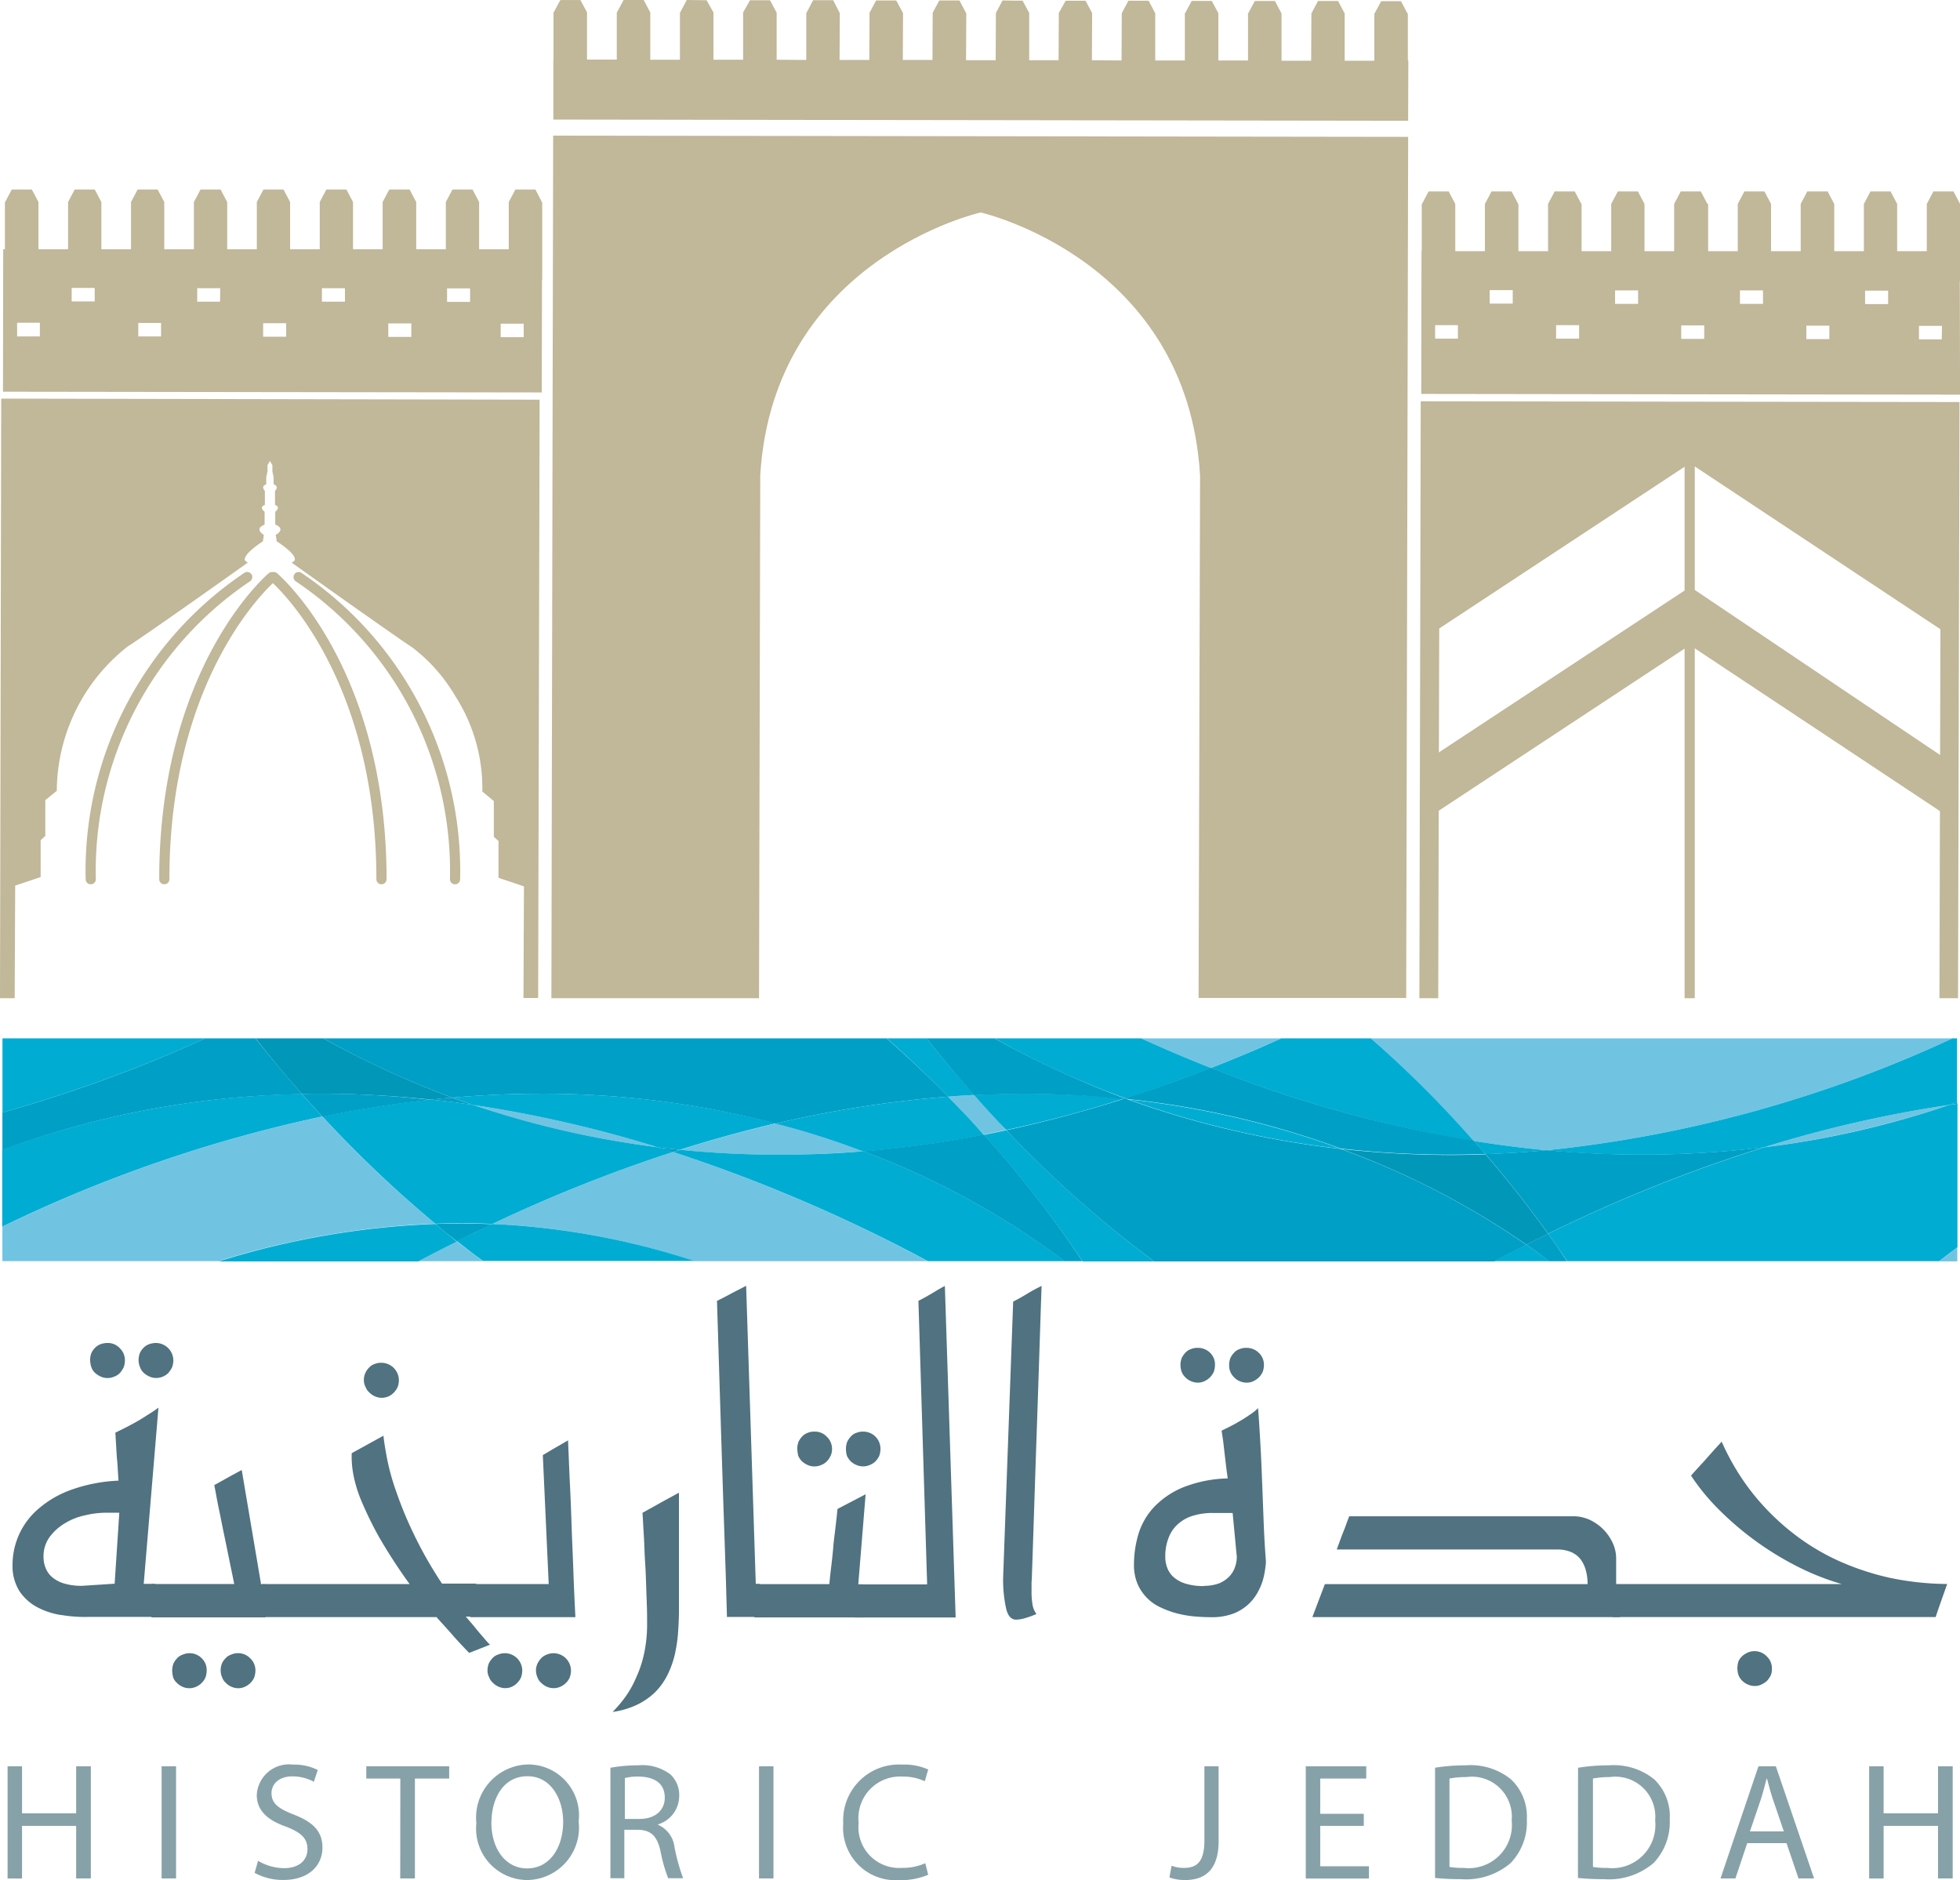 <svg xmlns="http://www.w3.org/2000/svg" width="75.667" height="72.585" viewBox="0 0 75.667 72.585">
  <g id="Historic-Jeddah-01" transform="translate(-99.7 -116.2)">
    <g id="Group_10902" data-name="Group 10902" transform="translate(99.7 131.589)">
      <path id="Path_13730" data-name="Path 13730" d="M388.843,563.4c-.331.019-.662.038-1,.066.492.5.945.993,1.38,1.465.284-.057.577-.113.87-.18-.444-.454-.851-.907-1.248-1.352m-7.647,1.1c-1.2.284-2.429.614-3.7,1.021a38.1,38.1,0,0,0,3.819.189c1.049,0,2.136-.047,3.252-.132-1.04-.388-2.165-.756-3.375-1.078" transform="translate(-351.241 -536.517)" fill="#70c4e2"/>
      <path id="Path_13731" data-name="Path 13731" d="M150.07,540.3h-5.416c.917.416,1.815.794,2.7,1.144.889-.35,1.8-.737,2.713-1.144m-31.193,2.571a35.739,35.739,0,0,0,7.137,1.635,47.526,47.526,0,0,0-7.137-1.635m-5.823.444a54.155,54.155,0,0,0-12.354,4.254V548.9h8.346a32.148,32.148,0,0,1,8.365-1.446,44.188,44.188,0,0,1-4.358-4.14" transform="translate(-100.605 -515.601)" fill="#70c4e2"/>
      <path id="Path_13732" data-name="Path 13732" d="M310.99,540.3h-5.653a34.117,34.117,0,0,0,5.057,2.316c1.078-.34,2.184-.737,3.3-1.172-.889-.35-1.8-.737-2.7-1.144m-8.271,0h-1.55c.86.747,1.645,1.512,2.373,2.25.34-.028.671-.047,1-.066-.681-.775-1.295-1.512-1.824-2.184m-14.925,2.136c-1.087,0-2.221.047-3.393.151.265.095.529.189.8.284a47.527,47.527,0,0,1,7.137,1.635c.284.038.558.066.851.094,1.257-.4,2.5-.737,3.7-1.021a35.866,35.866,0,0,0-9.093-1.144" transform="translate(-266.941 -515.601)" fill="#00acd2"/>
      <path id="Path_13733" data-name="Path 13733" d="M357.165,540.3H334.715a44.841,44.841,0,0,1,3.97,3.961c.955.151,1.89.274,2.807.359a49.114,49.114,0,0,0,15.672-4.32m-49.389,4.386a57.784,57.784,0,0,0-6.976,2.779,28.681,28.681,0,0,1,7.789,1.437h9.018a60.854,60.854,0,0,0-9.83-4.216" transform="translate(-281.791 -515.601)" fill="#70c4e2"/>
      <path id="Path_13734" data-name="Path 13734" d="M392.172,565.2a36.213,36.213,0,0,0,8.214,1.909,34.674,34.674,0,0,0-8.214-1.909m-4.707,1.191c-.293.066-.577.123-.87.18a44.35,44.35,0,0,1,3.819,4.887h2.76a45.343,45.343,0,0,1-5.709-5.067m18.054.416c.151.17.3.34.444.51.775-.028,1.56-.076,2.363-.151-.917-.085-1.853-.208-2.807-.359m-30.645.34c-.095.028-.18.057-.274.085a60.792,60.792,0,0,1,9.84,4.216h5.284a31.07,31.07,0,0,0-7.77-4.244c-1.115.095-2.2.132-3.252.132a38.173,38.173,0,0,1-3.828-.189" transform="translate(-348.615 -538.147)" fill="#00acd2"/>
      <path id="Path_13735" data-name="Path 13735" d="M271.875,540.3h-3.46c-.917.416-1.824.794-2.713,1.144a49.651,49.651,0,0,0,10.152,2.826,42.626,42.626,0,0,0-3.979-3.97m-36.288,2.363c-1.352.142-2.741.359-4.187.652a45.315,45.315,0,0,0,4.358,4.14c.331-.009.662-.019.983-.019q.61,0,1.219.028a57.786,57.786,0,0,1,6.976-2.779c-.189-.066-.388-.123-.577-.18a36.252,36.252,0,0,1-7.137-1.635c-.558-.085-1.1-.151-1.635-.208" transform="translate(-218.951 -515.601)" fill="#00acd2"/>
      <path id="Path_13736" data-name="Path 13736" d="M305.815,552.3c-1.125.444-2.221.832-3.3,1.172.038.009.066.028.1.038a34.447,34.447,0,0,1,8.214,1.909,37.713,37.713,0,0,0,4.225.236c.444,0,.9-.009,1.352-.028-.142-.17-.293-.34-.444-.51a48.42,48.42,0,0,1-10.152-2.817m-29.293,1.153c-.274.019-.548.047-.822.076.539.057,1.078.123,1.635.208-.274-.095-.548-.189-.813-.284m7.949,1.919c.189.057.388.123.577.18.095-.028.18-.057.274-.085-.284-.028-.567-.057-.851-.095" transform="translate(-259.064 -526.467)" fill="#009fc5"/>
      <path id="Path_13737" data-name="Path 13737" d="M108.536,540.3H100.7v2.864a55.771,55.771,0,0,0,7.836-2.864m28.669,2.25a43.847,43.847,0,0,0-6.655,1.04,32.382,32.382,0,0,1,3.384,1.078,42.781,42.781,0,0,0,4.651-.643c-.425-.492-.889-.974-1.38-1.475" transform="translate(-100.605 -515.601)" fill="#00acd2"/>
      <path id="Path_13738" data-name="Path 13738" d="M112.17,563a35.443,35.443,0,0,0-11.57,2.155v2.968a54.152,54.152,0,0,1,12.354-4.254l-.785-.87" transform="translate(-100.515 -536.155)" fill="#00acd2"/>
      <path id="Path_13739" data-name="Path 13739" d="M134.833,540.3H113.092a34.832,34.832,0,0,0,4.972,2.287c1.163-.1,2.3-.151,3.393-.151a35.555,35.555,0,0,1,9.1,1.153,43.665,43.665,0,0,1,6.655-1.04c-.737-.747-1.522-1.5-2.382-2.25m-24.359,0h-1.938a54.607,54.607,0,0,1-7.836,2.864v1.446a34.906,34.906,0,0,1,11.57-2.155c-.681-.775-1.276-1.493-1.8-2.155" transform="translate(-100.605 -515.601)" fill="#009fc5"/>
      <path id="Path_13740" data-name="Path 13740" d="M223.766,562.9c-.255,0-.51,0-.766.009q.383.425.794.879c1.446-.293,2.836-.51,4.187-.652a38.719,38.719,0,0,0-4.216-.236" transform="translate(-211.345 -536.065)" fill="#009fc5"/>
      <path id="Path_13741" data-name="Path 13741" d="M206.718,540.3H204.1c.52.662,1.115,1.39,1.786,2.146.255-.009.51-.009.766-.009a41,41,0,0,1,4.216.227c.274-.028.548-.057.822-.076a35.905,35.905,0,0,1-4.972-2.287" transform="translate(-194.232 -515.601)" fill="#0097b9"/>
      <path id="Path_13742" data-name="Path 13742" d="M456.951,579.6a42.843,42.843,0,0,1-4.651.643,30.891,30.891,0,0,1,7.77,4.244h.69a42.883,42.883,0,0,0-3.809-4.887" transform="translate(-418.971 -551.186)" fill="#009fc5"/>
      <path id="Path_13743" data-name="Path 13743" d="M271.993,623.2c-.492.246-.993.5-1.493.766H273c-.34-.255-.681-.51-1.011-.766" transform="translate(-254.355 -590.665)" fill="#70c4e2"/>
      <path id="Path_13744" data-name="Path 13744" d="M197.365,616.1A31.884,31.884,0,0,0,189,617.546h7.7c.5-.265,1-.52,1.493-.766-.284-.236-.558-.463-.832-.681" transform="translate(-180.559 -584.236)" fill="#00acd2"/>
      <path id="Path_13745" data-name="Path 13745" d="M287.671,616.1c-.454.217-.907.435-1.371.662.331.255.662.52,1.011.766h8.148a28.985,28.985,0,0,0-7.789-1.427" transform="translate(-268.662 -584.236)" fill="#00acd2"/>
      <path id="Path_13746" data-name="Path 13746" d="M278.483,615.9c-.321,0-.652.01-.983.019.274.227.548.454.832.671.454-.227.917-.454,1.371-.662q-.6-.028-1.219-.028" transform="translate(-260.694 -584.055)" fill="#009fc5"/>
      <path id="Path_13747" data-name="Path 13747" d="M827.237,567.5a47.525,47.525,0,0,0-7.137,1.635,36.248,36.248,0,0,0,7.137-1.635m.331,5.5c-.236.18-.463.359-.709.539h.709Z" transform="translate(-752.005 -540.23)" fill="#70c4e2"/>
      <path id="Path_13748" data-name="Path 13748" d="M499.447,562.9c-.633,0-1.286.019-1.947.047.388.444.8.9,1.248,1.352a46.439,46.439,0,0,0,4.537-1.21,38.223,38.223,0,0,0-3.838-.189m36.014.388c-.113.019-.217.028-.321.047A35.6,35.6,0,0,1,528,564.97a58.458,58.458,0,0,0-8.337,3.337c.284.4.529.756.737,1.059h14.358l.709-.539v-5.539Zm-16.636,5.435c-.406.208-.822.425-1.238.643h2.127c-.265-.2-.567-.416-.889-.643" transform="translate(-459.898 -536.065)" fill="#00acd2"/>
      <path id="Path_13749" data-name="Path 13749" d="M480.818,540.3H478.2c.529.671,1.144,1.418,1.824,2.193.662-.028,1.314-.047,1.947-.047a35.678,35.678,0,0,1,3.838.2.619.619,0,0,1,.066-.019,37.241,37.241,0,0,1-5.057-2.325m21.372,7.543c-.284.132-.558.274-.841.416.331.227.624.444.879.643h.69c-.2-.3-.444-.662-.728-1.059" transform="translate(-442.423 -515.601)" fill="#009fc5"/>
      <path id="Path_13750" data-name="Path 13750" d="M747.252,540.3h-.189a49.131,49.131,0,0,1-15.663,4.32c1.276.123,2.524.17,3.715.17a38.616,38.616,0,0,0,4.67-.284,47.527,47.527,0,0,1,7.137-1.635c.113-.038.217-.076.321-.113V540.3Z" transform="translate(-671.689 -515.601)" fill="#00acd2"/>
      <path id="Path_13751" data-name="Path 13751" d="M515.237,565q-2.339.737-4.537,1.21a44.617,44.617,0,0,0,5.709,5.066h13.129c.416-.217.832-.435,1.238-.643a31.214,31.214,0,0,0-7.165-3.7,36.337,36.337,0,0,1-8.214-1.909.443.443,0,0,0-.161-.028m32.176.123c-.1.038-.217.076-.321.113.113-.019.217-.028.321-.047Zm-7.467,1.749a38.6,38.6,0,0,1-4.669.284c-1.191,0-2.439-.057-3.715-.17-.8.076-1.6.123-2.363.151.992,1.153,1.8,2.212,2.42,3.072a58.374,58.374,0,0,1,8.328-3.337" transform="translate(-471.851 -537.966)" fill="#009fc5"/>
      <path id="Path_13752" data-name="Path 13752" d="M558.766,564.8a.137.137,0,0,1-.066.019c.057.009.113.009.161.019a.393.393,0,0,0-.095-.038m8.309,1.947a31.6,31.6,0,0,1,7.165,3.7c.284-.142.558-.284.841-.416-.624-.87-1.427-1.919-2.42-3.072-.454.019-.907.028-1.352.028a40.124,40.124,0,0,1-4.235-.236" transform="translate(-515.313 -537.785)" fill="#0097b9"/>
      <path id="Path_13753" data-name="Path 13753" d="M99.7,302.149h.567l.019-4.348.983-.331v-1.418l.18-.17V294.5l.444-.359v-.019a7.14,7.14,0,0,1,2.732-5.549c.747-.473,4.566-3.185,4.6-3.214l.047-.028-.047-.028c-.047-.028-.076-.057-.076-.1,0-.208.492-.558.681-.681l.019-.009.038-.255-.019-.009c-.047-.028-.161-.113-.151-.208,0-.066.066-.113.18-.17l.019-.009v-.492l-.009-.009s-.1-.076-.095-.151c0-.038.038-.076.095-.1l.019-.009v-.539l-.009-.009a.222.222,0,0,1-.057-.142c.009-.038.038-.066.1-.095l.019-.009v-.274l.047-.217v-.246l.095-.161.095.161v.246l.047.217v.274l.019.009a.151.151,0,0,1,.1.095c.019.066-.057.142-.057.142l-.009.009v.539l.019.009c.057.028.095.066.095.1,0,.076-.095.151-.095.151l-.009.009v.492l.019.009c.113.047.17.1.18.17.009.095-.113.18-.161.208l-.019.009.038.255.019.009c.189.123.69.473.681.681,0,.047-.028.076-.076.1l-.047.028.038.028c.038.028,3.857,2.751,4.6,3.233a6.471,6.471,0,0,1,1.683,1.9,6.591,6.591,0,0,1,1.04,3.658v.019l.444.369v1.38l.18.161V297.5l.983.331-.019,4.31h.567l.057-23.1L99.747,279Z" transform="translate(-99.7 -279)" fill="#c1b799"/>
    </g>
    <path id="Path_13754" data-name="Path 13754" d="M358.708,118.544h-.019v-1.815h-.009l-.255-.482h-.766l-.255.473h-.009v1.824H356.25V116.72h0l-.255-.482h-.775l-.255.482-.009,1.824h-1.144V116.72h0l-.255-.482h-.775l-.255.473h-.009v1.824h-1.144V116.71h0l-.255-.473h-.775l-.255.473h-.009v1.824h-1.144V116.71l-.255-.482H347.9l-.255.482h0l-.009,1.824-1.144-.009.009-1.824H346.5l-.255-.473h-.766l-.265.473h0l-.009,1.824h-1.134V116.7h0l-.255-.473-.775-.009-.255.482h0l-.009,1.824h-1.144l.009-1.824h-.009l-.255-.482H340.6l-.255.473h0l-.009,1.824h-1.144l.009-1.824h-.009l-.255-.473h-.775l-.255.473h0l-.009,1.824H336.75l.009-1.824h-.009l-.246-.482h-.775l-.255.482h-.009v1.824l-1.144-.009v-1.815h0l-.255-.482h-.775l-.265.473h0v1.824h-1.144v-1.824h0l-.265-.473-.766-.009-.255.482h-.009v1.824h-1.144v-1.824h0l-.255-.482h-.775l-.255.473h-.009V118.5H327v-1.824h0l-.255-.473h-.775l-.255.473h-.009V118.5H325.7v2.316l33,.047Z" transform="translate(-204.638)" fill="#c1b799"/>
    <g id="Group_10903" data-name="Group 10903" transform="translate(120.987 121.437)">
      <path id="Path_13755" data-name="Path 13755" d="M324.9,204.9h8.016l.047-20.19c.51-8.346,8.5-10.142,8.5-10.142h.019s7.978,1.815,8.46,10.161l-.057,20.162H357.9l.076-33.244-33.008-.047Z" transform="translate(-324.9 -171.6)" fill="#c1b799"/>
    </g>
    <path id="Path_13756" data-name="Path 13756" d="M121.005,199.3h-.889v-.52h.889Zm-2.07-1.361h-.889v-.52h.889Zm-2.269,1.352h-.889v-.52h.889Zm-2.562-1.361h-.889v-.52h.889Zm-2.269,1.352h-.889v-.52h.889Zm-2.552-1.352H108.4v-.52h.889Zm-2.278,1.342h-.879v-.52h.879Zm-2.562-1.352h-.889v-.52h.889Zm-2.117,1.352h-.879v-.529h.879Zm19.132-5.671h-.775l-.255.482h0v1.824h-1.144v-1.824h0l-.255-.482h-.775l-.255.482h0v1.824h-1.144v-1.824h0l-.255-.482h-.785l-.255.482h0v1.824h-1.144v-1.824h0l-.255-.482h-.775l-.255.482h0v1.824h-1.144v-1.824h0l-.255-.482h-.775l-.255.482h0v1.824h-1.144v-1.824h0l-.255-.482h-.775l-.255.482v1.824h-1.144v-1.824h0l-.255-.482H106.1l-.255.482h0v1.824H104.7v-1.824h0l-.255-.482h-.775l-.255.482h0v1.824h-1.144v-1.824l-.255-.482h-.775l-.255.482h-.009v1.824h-.066l-.009,5.5,20.8.028.009-4.348h.009V194.11h0Z" transform="translate(-1.087 -70.084)" fill="#c1b799"/>
    <path id="Path_13757" data-name="Path 13757" d="M679.4,303.145h.728l.038-14.273,9.679-6.38,9.67,6.409-.038,14.245h.718l.057-23.017-20.8-.028Z" transform="translate(-524.904 -148.408)" fill="#c1b799"/>
    <path id="Path_13758" data-name="Path 13758" d="M700.2,200.109h-.879v-.52h.889Zm-2.07-1.361h-.889v-.52h.889Zm-2.269,1.352h-.889v-.52h.889Zm-2.562-1.361h-.889v-.52h.889Zm-2.269,1.352h-.888v-.52h.888Zm-2.552-1.352h-.889v-.52h.889Zm-2.278,1.342h-.888v-.52h.888Zm-2.562-1.352h-.889v-.52h.889Zm-2.117,1.352h-.879v-.52h.879Zm19.387-5.2-.255-.482h-.775l-.255.482h0v1.824h-1.144v-1.824h0l-.255-.482h-.775l-.255.482h0v1.824h-1.144v-1.824h0l-.255-.482h-.785l-.255.482h0v1.824h-1.144v-1.824h0l-.255-.482h-.775l-.255.482h0v1.824h-1.144v-1.824h-.028l-.255-.482h-.775l-.255.482h0v1.824h-1.144v-1.824h0l-.255-.482h-.775l-.255.482h0v1.824h-1.144v-1.824h-.009l-.255-.482h-.775l-.255.482h0v1.824h-1.144v-1.824h-.009l-.255-.482h-.775l-.255.482h0v1.824h-1.144v-1.824l-.255-.482h-.775l-.255.482h-.009v1.824h-.01l-.009,5.511,20.8.028-.009-4.386h.009l.009-2.978Z" transform="translate(-525.538 -70.808)" fill="#c1b799"/>
    <g id="Group_10904" data-name="Group 10904" transform="translate(100.182 165.835)">
      <path id="Path_13759" data-name="Path 13759" d="M109.668,665.362a.82.82,0,0,1,.047-.265.674.674,0,0,1,.142-.208.58.58,0,0,1,.217-.142.821.821,0,0,1,.265-.047.678.678,0,0,1,.671.671.82.82,0,0,1-.047.265,1.071,1.071,0,0,1-.142.217.626.626,0,0,1-.208.142.646.646,0,0,1-.529,0,.861.861,0,0,1-.217-.142.542.542,0,0,1-.142-.217.712.712,0,0,1-.057-.274m-1.872,0a.82.82,0,0,1,.047-.265.674.674,0,0,1,.142-.208.58.58,0,0,1,.217-.142.821.821,0,0,1,.265-.047.621.621,0,0,1,.473.2.635.635,0,0,1,.2.473.82.82,0,0,1-.047.265,1.071,1.071,0,0,1-.142.217.579.579,0,0,1-.217.142.646.646,0,0,1-.529,0,.861.861,0,0,1-.217-.142.542.542,0,0,1-.142-.217.928.928,0,0,1-.047-.274m.945,8.63.18-2.741h-.51a3.469,3.469,0,0,0-.785.095,2.463,2.463,0,0,0-.785.3,2.038,2.038,0,0,0-.6.529,1.264,1.264,0,0,0-.246.775,1.128,1.128,0,0,0,.085.444.891.891,0,0,0,.265.359,1.26,1.26,0,0,0,.463.236,2.365,2.365,0,0,0,.671.085Zm-2.07,1.21a2.952,2.952,0,0,1-.936-.312,1.906,1.906,0,0,1-.671-.614,1.825,1.825,0,0,1-.265-1.011,2.848,2.848,0,0,1,1-2.165,3.975,3.975,0,0,1,1.276-.737,6.189,6.189,0,0,1,1.815-.35c-.009-.132-.019-.274-.028-.435s-.019-.312-.038-.482l-.028-.482q-.014-.241-.028-.454c.255-.123.482-.236.69-.35s.378-.217.52-.312c.17-.1.321-.208.454-.3L109.866,674h.444v1.276h-2.59a5.55,5.55,0,0,1-1.049-.076" transform="translate(-104.8 -662.488)" fill="#507281"/>
      <path id="Path_13760" data-name="Path 13760" d="M164.175,724.341a.821.821,0,0,1,.047-.265.674.674,0,0,1,.142-.208.485.485,0,0,1,.217-.142.634.634,0,0,1,.265-.057.651.651,0,0,1,.473.2.635.635,0,0,1,.2.473.82.82,0,0,1-.047.265.672.672,0,0,1-.142.208.691.691,0,0,1-.217.151.592.592,0,0,1-.255.057.634.634,0,0,1-.265-.057.6.6,0,0,1-.217-.151.512.512,0,0,1-.142-.208.667.667,0,0,1-.057-.265m-1.872,0a.821.821,0,0,1,.047-.265.674.674,0,0,1,.142-.208.485.485,0,0,1,.217-.142.657.657,0,0,1,.737.142.627.627,0,0,1,.189.473.819.819,0,0,1-.047.265.672.672,0,0,1-.142.208.691.691,0,0,1-.217.151.645.645,0,0,1-.529,0,.691.691,0,0,1-.217-.151.512.512,0,0,1-.142-.208,1.275,1.275,0,0,1-.038-.265m-.8-2.061V721h3.195c-.057-.293-.123-.6-.189-.926s-.132-.652-.2-.974-.132-.662-.2-.983-.123-.643-.18-.936c.18-.1.359-.2.539-.3s.35-.189.52-.284l.747,4.414h.17v1.276h-4.4Z" transform="translate(-156.14 -709.482)" fill="#507281"/>
      <path id="Path_13761" data-name="Path 13761" d="M210.542,673.462a.634.634,0,0,1,.057-.265.673.673,0,0,1,.142-.208.485.485,0,0,1,.217-.142.627.627,0,0,1,.265-.047.678.678,0,0,1,.671.671.821.821,0,0,1-.047.265.808.808,0,0,1-.142.208.653.653,0,0,1-.208.151.645.645,0,0,1-.529,0,.692.692,0,0,1-.217-.151.512.512,0,0,1-.142-.208.56.56,0,0,1-.066-.274M214.606,684c-.236-.246-.444-.463-.633-.681s-.378-.425-.577-.643l-.047-.057H206.6v-1.276h5.709a20.812,20.812,0,0,1-1.191-1.834,14.069,14.069,0,0,1-.681-1.4,5.077,5.077,0,0,1-.3-.992,3.771,3.771,0,0,1-.066-.633v-.113a.21.21,0,0,1,.009-.085l1.219-.671c.019.208.066.492.132.851a8.881,8.881,0,0,0,.35,1.276,14.7,14.7,0,0,0,.671,1.635,15.757,15.757,0,0,0,1.106,1.947h1.323V682.6h-.406c.057.057.113.132.189.217s.151.18.236.284.17.2.255.3.17.2.255.284Z" transform="translate(-196.977 -669.823)" fill="#507281"/>
      <path id="Path_13762" data-name="Path 13762" d="M294.333,713.385a.635.635,0,0,1,.057-.265.809.809,0,0,1,.142-.208.543.543,0,0,1,.217-.142.673.673,0,0,1,.936.614.819.819,0,0,1-.047.265.672.672,0,0,1-.142.208.693.693,0,0,1-.217.151.646.646,0,0,1-.529,0,.694.694,0,0,1-.217-.151.512.512,0,0,1-.142-.208.667.667,0,0,1-.057-.265m-1.872,0a.821.821,0,0,1,.047-.265.81.81,0,0,1,.142-.208.485.485,0,0,1,.217-.142.673.673,0,0,1,.936.614.82.82,0,0,1-.047.265.674.674,0,0,1-.142.208.654.654,0,0,1-.208.151.592.592,0,0,1-.255.057.635.635,0,0,1-.265-.057.693.693,0,0,1-.217-.151.512.512,0,0,1-.142-.208.549.549,0,0,1-.066-.265m2.136-8.318c.18-.1.35-.208.5-.293s.312-.18.473-.274c.028.6.047,1.182.076,1.749s.047,1.115.066,1.673.047,1.106.066,1.673.047,1.134.076,1.73H291.8v-1.276h3.025Z" transform="translate(-274.124 -698.526)" fill="#507281"/>
      <path id="Path_13763" data-name="Path 13763" d="M352.424,731.254a6.006,6.006,0,0,1-.132.841,3.729,3.729,0,0,1-.284.766,2.588,2.588,0,0,1-.463.643,2.647,2.647,0,0,1-.69.482,3.248,3.248,0,0,1-.955.284,5.035,5.035,0,0,0,.482-.567,3.844,3.844,0,0,0,.425-.756,4.437,4.437,0,0,0,.312-.945,5.392,5.392,0,0,0,.113-1.144c0-.2,0-.425-.009-.681s-.019-.52-.028-.8-.019-.567-.038-.851-.028-.548-.038-.8-.028-.482-.038-.681-.019-.35-.028-.463c.255-.142.492-.274.718-.4s.454-.246.69-.378v4.565c0,.3-.019.6-.038.889" transform="translate(-326.732 -717.813)" fill="#507281"/>
      <path id="Path_13764" data-name="Path 13764" d="M392.888,654.1c-.028-1.04-.057-2.07-.095-3.081s-.066-2.023-.1-3.025-.066-2.013-.095-3.025-.066-2.042-.095-3.081c.208-.1.406-.208.577-.3s.359-.189.548-.284L394,652.813h.151v1.276h-1.267Z" transform="translate(-365.305 -641.3)" fill="#507281"/>
      <path id="Path_13765" data-name="Path 13765" d="M411.335,701.562a.82.82,0,0,1,.047-.265.809.809,0,0,1,.142-.208.485.485,0,0,1,.217-.142.627.627,0,0,1,.265-.047.662.662,0,0,1,.662.671.82.82,0,0,1-.047.265.808.808,0,0,1-.142.208.667.667,0,0,1-.217.142.646.646,0,0,1-.529,0,.723.723,0,0,1-.217-.142.738.738,0,0,1-.142-.208.914.914,0,0,1-.038-.274m-1.881,0a.82.82,0,0,1,.047-.265.81.81,0,0,1,.142-.208.543.543,0,0,1,.217-.142.627.627,0,0,1,.265-.047.621.621,0,0,1,.473.2.651.651,0,0,1,.2.473.634.634,0,0,1-.057.265.809.809,0,0,1-.142.208.581.581,0,0,1-.217.142.646.646,0,0,1-.529,0,.865.865,0,0,1-.217-.142.739.739,0,0,1-.142-.208,1.367,1.367,0,0,1-.038-.274m-1.654,6.5v-1.276h2.892c.019-.227.047-.463.076-.709s.057-.492.076-.737.057-.5.085-.747.057-.482.076-.709l1.087-.567-.284,3.478h.17v1.276H407.8Z" transform="translate(-379.159 -695.266)" fill="#507281"/>
      <path id="Path_13766" data-name="Path 13766" d="M451.167,641.977c.1-.057.2-.1.284-.151s.17-.095.246-.142.161-.095.236-.142.17-.095.255-.142l.416,12.8h-3.9v-1.276h2.8Z" transform="translate(-416.193 -641.391)" fill="#507281"/>
      <path id="Path_13767" data-name="Path 13767" d="M509.788,642.005c.2-.1.388-.208.558-.312s.35-.2.539-.293c-.066,1.909-.123,3.79-.189,5.671s-.123,3.762-.189,5.653a1.672,1.672,0,0,0-.009.217v.2a3.071,3.071,0,0,0,.038.567.828.828,0,0,0,.151.359,3.673,3.673,0,0,1-.444.161,1.331,1.331,0,0,1-.34.057c-.189,0-.321-.142-.388-.435a5.1,5.1,0,0,1-.113-1.229Z" transform="translate(-471.156 -641.391)" fill="#507281"/>
      <path id="Path_13768" data-name="Path 13768" d="M566.477,667.362a.82.82,0,0,1,.047-.265.81.81,0,0,1,.142-.208.485.485,0,0,1,.217-.142.628.628,0,0,1,.265-.047.664.664,0,0,1,.473.189.635.635,0,0,1,.2.473.819.819,0,0,1-.047.265.808.808,0,0,1-.142.208.9.9,0,0,1-.217.151.6.6,0,0,1-.265.057.635.635,0,0,1-.265-.057.6.6,0,0,1-.217-.151.622.622,0,0,1-.189-.473m-1.881,0a.821.821,0,0,1,.047-.265.81.81,0,0,1,.142-.208.485.485,0,0,1,.217-.142.628.628,0,0,1,.265-.047.664.664,0,0,1,.473.189.627.627,0,0,1,.189.473.821.821,0,0,1-.047.265.809.809,0,0,1-.142.208.744.744,0,0,1-.217.151.592.592,0,0,1-.255.057.635.635,0,0,1-.265-.057.6.6,0,0,1-.217-.151.512.512,0,0,1-.142-.208.821.821,0,0,1-.047-.265m.917,8.526a1.7,1.7,0,0,0,.567-.094,1.153,1.153,0,0,0,.388-.255.966.966,0,0,0,.227-.359,1.234,1.234,0,0,0,.076-.406l-.161-1.7h-.775a2.517,2.517,0,0,0-.709.094,1.508,1.508,0,0,0-.586.3,1.309,1.309,0,0,0-.388.529,1.924,1.924,0,0,0-.142.775,1.128,1.128,0,0,0,.085.444.891.891,0,0,0,.265.359,1.258,1.258,0,0,0,.463.236,2.316,2.316,0,0,0,.671.085h.019Zm.274,1.21c-.2,0-.406-.009-.633-.028a4.153,4.153,0,0,1-.671-.113,3.6,3.6,0,0,1-.633-.227,1.771,1.771,0,0,1-.907-.907,1.86,1.86,0,0,1-.142-.756,4.135,4.135,0,0,1,.17-1.172,2.678,2.678,0,0,1,.586-1.03,3.279,3.279,0,0,1,1.106-.766,4.975,4.975,0,0,1,1.758-.359c-.019-.123-.038-.265-.057-.416l-.057-.482c-.019-.161-.038-.331-.057-.492s-.047-.312-.066-.454c.255-.123.482-.236.652-.34a4.53,4.53,0,0,0,.435-.274,1.911,1.911,0,0,0,.321-.255c.038.482.066.974.094,1.465s.047.983.066,1.484.038.992.057,1.484.047.983.085,1.465a1.438,1.438,0,0,1-.019.236,3.157,3.157,0,0,1-.076.425,2.181,2.181,0,0,1-.2.51,1.8,1.8,0,0,1-.955.86,2.307,2.307,0,0,1-.86.142" transform="translate(-519.508 -664.299)" fill="#507281"/>
      <path id="Path_13769" data-name="Path 13769" d="M636.182,738.028h10.142a1.885,1.885,0,0,0-.066-.529,1.257,1.257,0,0,0-.2-.425.921.921,0,0,0-.369-.284,1.35,1.35,0,0,0-.548-.1h-8.5c.047-.132.094-.255.132-.359s.076-.208.113-.3.076-.189.113-.293.076-.208.123-.331h8.649a1.538,1.538,0,0,1,.624.132,1.831,1.831,0,0,1,.9.9,1.425,1.425,0,0,1,.132.624v.974h.151V739.3H635.7Z" transform="translate(-585.517 -726.505)" fill="#507281"/>
      <path id="Path_13770" data-name="Path 13770" d="M763.121,713.762a.82.82,0,0,0,.047.265.653.653,0,0,0,.359.35.633.633,0,0,0,.265.057.564.564,0,0,0,.255-.057.863.863,0,0,0,.217-.142,1.015,1.015,0,0,0,.142-.208.628.628,0,0,0,.047-.265.635.635,0,0,0-.2-.473.65.65,0,0,0-.473-.2.636.636,0,0,0-.265.057.862.862,0,0,0-.217.142.625.625,0,0,0-.142.208,1.191,1.191,0,0,0-.038.265m4.036-3.261a9.875,9.875,0,0,1-1.758-.7,11.865,11.865,0,0,1-3.025-2.212,8.224,8.224,0,0,1-1.04-1.276c.123-.142.236-.265.331-.369s.189-.2.265-.293l.236-.265c.076-.085.17-.189.274-.3l.076-.085a9.279,9.279,0,0,0,.7,1.3,8.706,8.706,0,0,0,.983,1.257,9.25,9.25,0,0,0,1.276,1.134,8.636,8.636,0,0,0,1.588.926,10.281,10.281,0,0,0,1.909.633,11.076,11.076,0,0,0,2.25.246c-.076.218-.151.425-.227.643s-.151.425-.217.633H758.3V710.5h8.857Z" transform="translate(-696.529 -698.979)" fill="#507281"/>
    </g>
    <path id="Path_13771" data-name="Path 13771" d="M685.128,364.662Zm9.878-6.513-9.878,6.513-.028-2.231,9.916-6.532,9.849,6.626.009,2.174Z" transform="translate(-530.066 -217.043)" fill="#c1b799"/>
    <line id="Line_2" data-name="Line 2" y2="20.654" transform="translate(164.931 134.084)" fill="none" stroke="#c1b799" stroke-width="0.393"/>
    <g id="Group_10905" data-name="Group 10905" transform="translate(103.207 138.479)">
      <path id="Path_13772" data-name="Path 13772" d="M143.861,351.9s4.159,3.5,4.159,11.664m-3.2-11.664a13.666,13.666,0,0,1,6.04,11.664M143.795,351.9s-4.159,3.5-4.159,11.664m3.2-11.664a13.666,13.666,0,0,0-6.04,11.664" transform="translate(-136.8 -351.9)" fill="none" stroke="#c1b799" stroke-linecap="round" stroke-linejoin="round" stroke-width="0.393"/>
    </g>
    <path id="Path_13773" data-name="Path 13773" d="M103.358,837.6v1.815h2.089V837.6h.567v4.329h-.567V839.9h-2.089v2.032H102.8V837.6Z" transform="translate(-2.807 -653.21)" fill="#87a1a9"/>
    <rect id="Rectangle_17337" data-name="Rectangle 17337" width="0.558" height="4.329" transform="translate(105.939 184.39)" fill="#87a1a9"/>
    <g id="Group_10906" data-name="Group 10906" transform="translate(109.531 184.324)">
      <path id="Path_13774" data-name="Path 13774" d="M203.832,840.615a2.018,2.018,0,0,0,1,.284c.577,0,.907-.3.907-.737,0-.406-.236-.633-.813-.86-.709-.246-1.144-.614-1.144-1.229a1.245,1.245,0,0,1,1.4-1.172,2.011,2.011,0,0,1,.955.208l-.151.454a1.755,1.755,0,0,0-.822-.208c-.586,0-.813.35-.813.643,0,.406.265.6.86.832.728.284,1.106.633,1.106,1.276,0,.662-.492,1.248-1.512,1.248a2.266,2.266,0,0,1-1.106-.274Z" transform="translate(-203.7 -836.9)" fill="#87a1a9"/>
    </g>
    <path id="Path_13775" data-name="Path 13775" d="M250.614,838.073H249.3V837.6h3.2v.473h-1.323v3.857h-.567Z" transform="translate(-135.459 -653.21)" fill="#87a1a9"/>
    <g id="Group_10907" data-name="Group 10907" transform="translate(118.085 184.324)">
      <path id="Path_13776" data-name="Path 13776" d="M294.786,839.159c0,.926.5,1.749,1.38,1.749s1.39-.813,1.39-1.8c0-.86-.454-1.758-1.38-1.758s-1.389.851-1.389,1.805m3.365-.076a2.024,2.024,0,0,1-2,2.278,1.985,1.985,0,0,1-1.947-2.193,2.053,2.053,0,0,1,2.013-2.269,1.964,1.964,0,0,1,1.938,2.183" transform="translate(-294.2 -836.9)" fill="#87a1a9"/>
      <path id="Path_13777" data-name="Path 13777" d="M349.558,839.27h.567c.6,0,.974-.331.974-.822,0-.558-.406-.8-.993-.813a2,2,0,0,0-.548.057ZM349,837.295a5.9,5.9,0,0,1,1.068-.094,1.79,1.79,0,0,1,1.248.35,1.081,1.081,0,0,1,.34.822,1.148,1.148,0,0,1-.813,1.106v.019a1.083,1.083,0,0,1,.633.87,7.7,7.7,0,0,0,.331,1.191h-.577a5.929,5.929,0,0,1-.293-1.03c-.132-.6-.359-.822-.87-.841h-.529v1.872H349Z" transform="translate(-343.82 -837.172)" fill="#87a1a9"/>
    </g>
    <rect id="Rectangle_17338" data-name="Rectangle 17338" width="0.558" height="4.329" transform="translate(129.002 184.39)" fill="#87a1a9"/>
    <g id="Group_10908" data-name="Group 10908" transform="translate(132.254 184.324)">
      <path id="Path_13778" data-name="Path 13778" d="M447.38,841.154a2.748,2.748,0,0,1-1.144.208,2.025,2.025,0,0,1-2.136-2.193,2.151,2.151,0,0,1,2.259-2.269,2.3,2.3,0,0,1,1.021.189l-.132.454a1.988,1.988,0,0,0-.87-.18,1.608,1.608,0,0,0-1.683,1.786,1.571,1.571,0,0,0,1.664,1.739,2.122,2.122,0,0,0,.907-.18Z" transform="translate(-444.1 -836.9)" fill="#87a1a9"/>
      <path id="Path_13779" data-name="Path 13779" d="M578.642,837.6h.558v2.892c0,1.144-.567,1.5-1.3,1.5a1.816,1.816,0,0,1-.6-.1l.085-.454a1.282,1.282,0,0,0,.473.085c.5,0,.794-.227.794-1.068V837.6Z" transform="translate(-564.709 -837.534)" fill="#87a1a9"/>
    </g>
    <path id="Path_13780" data-name="Path 13780" d="M635.24,839.9h-1.682v1.56h1.881v.473H633V837.6h2.335v.473h-1.777v1.361h1.682Z" transform="translate(-482.89 -653.21)" fill="#87a1a9"/>
    <g id="Group_10909" data-name="Group 10909" transform="translate(155.091 184.352)">
      <path id="Path_13781" data-name="Path 13781" d="M686.258,841.123a3.205,3.205,0,0,0,.567.038,1.666,1.666,0,0,0,1.843-1.834,1.542,1.542,0,0,0-1.749-1.673,3.363,3.363,0,0,0-.652.057v3.412Zm-.558-3.828a7.331,7.331,0,0,1,1.191-.094,2.48,2.48,0,0,1,1.749.539,1.975,1.975,0,0,1,.614,1.55,2.277,2.277,0,0,1-.624,1.682,2.65,2.65,0,0,1-1.909.624,10.091,10.091,0,0,1-1.011-.047v-4.254Z" transform="translate(-685.7 -837.2)" fill="#87a1a9"/>
      <path id="Path_13782" data-name="Path 13782" d="M744.767,841.123a3.2,3.2,0,0,0,.567.038,1.666,1.666,0,0,0,1.843-1.834,1.542,1.542,0,0,0-1.749-1.673,3.361,3.361,0,0,0-.652.057v3.412Zm-.567-3.828a7.333,7.333,0,0,1,1.191-.094,2.48,2.48,0,0,1,1.749.539,1.97,1.97,0,0,1,.6,1.55,2.276,2.276,0,0,1-.624,1.682,2.65,2.65,0,0,1-1.909.624,10.093,10.093,0,0,1-1.011-.047Z" transform="translate(-738.67 -837.2)" fill="#87a1a9"/>
      <path id="Path_13783" data-name="Path 13783" d="M804.848,840.124l-.425-1.248c-.095-.284-.161-.539-.227-.794h-.019c-.066.255-.132.52-.217.784l-.425,1.248h1.314Zm-1.418.444-.454,1.361H802.4l1.465-4.329h.671l1.475,4.329h-.6l-.463-1.361Z" transform="translate(-791.369 -837.562)" fill="#87a1a9"/>
    </g>
    <path id="Path_13784" data-name="Path 13784" d="M863.658,837.6v1.815h2.1V837.6h.567v4.329h-.567V839.9h-2.1v2.032H863.1V837.6Z" transform="translate(-691.24 -653.21)" fill="#87a1a9"/>
  </g>
</svg>
